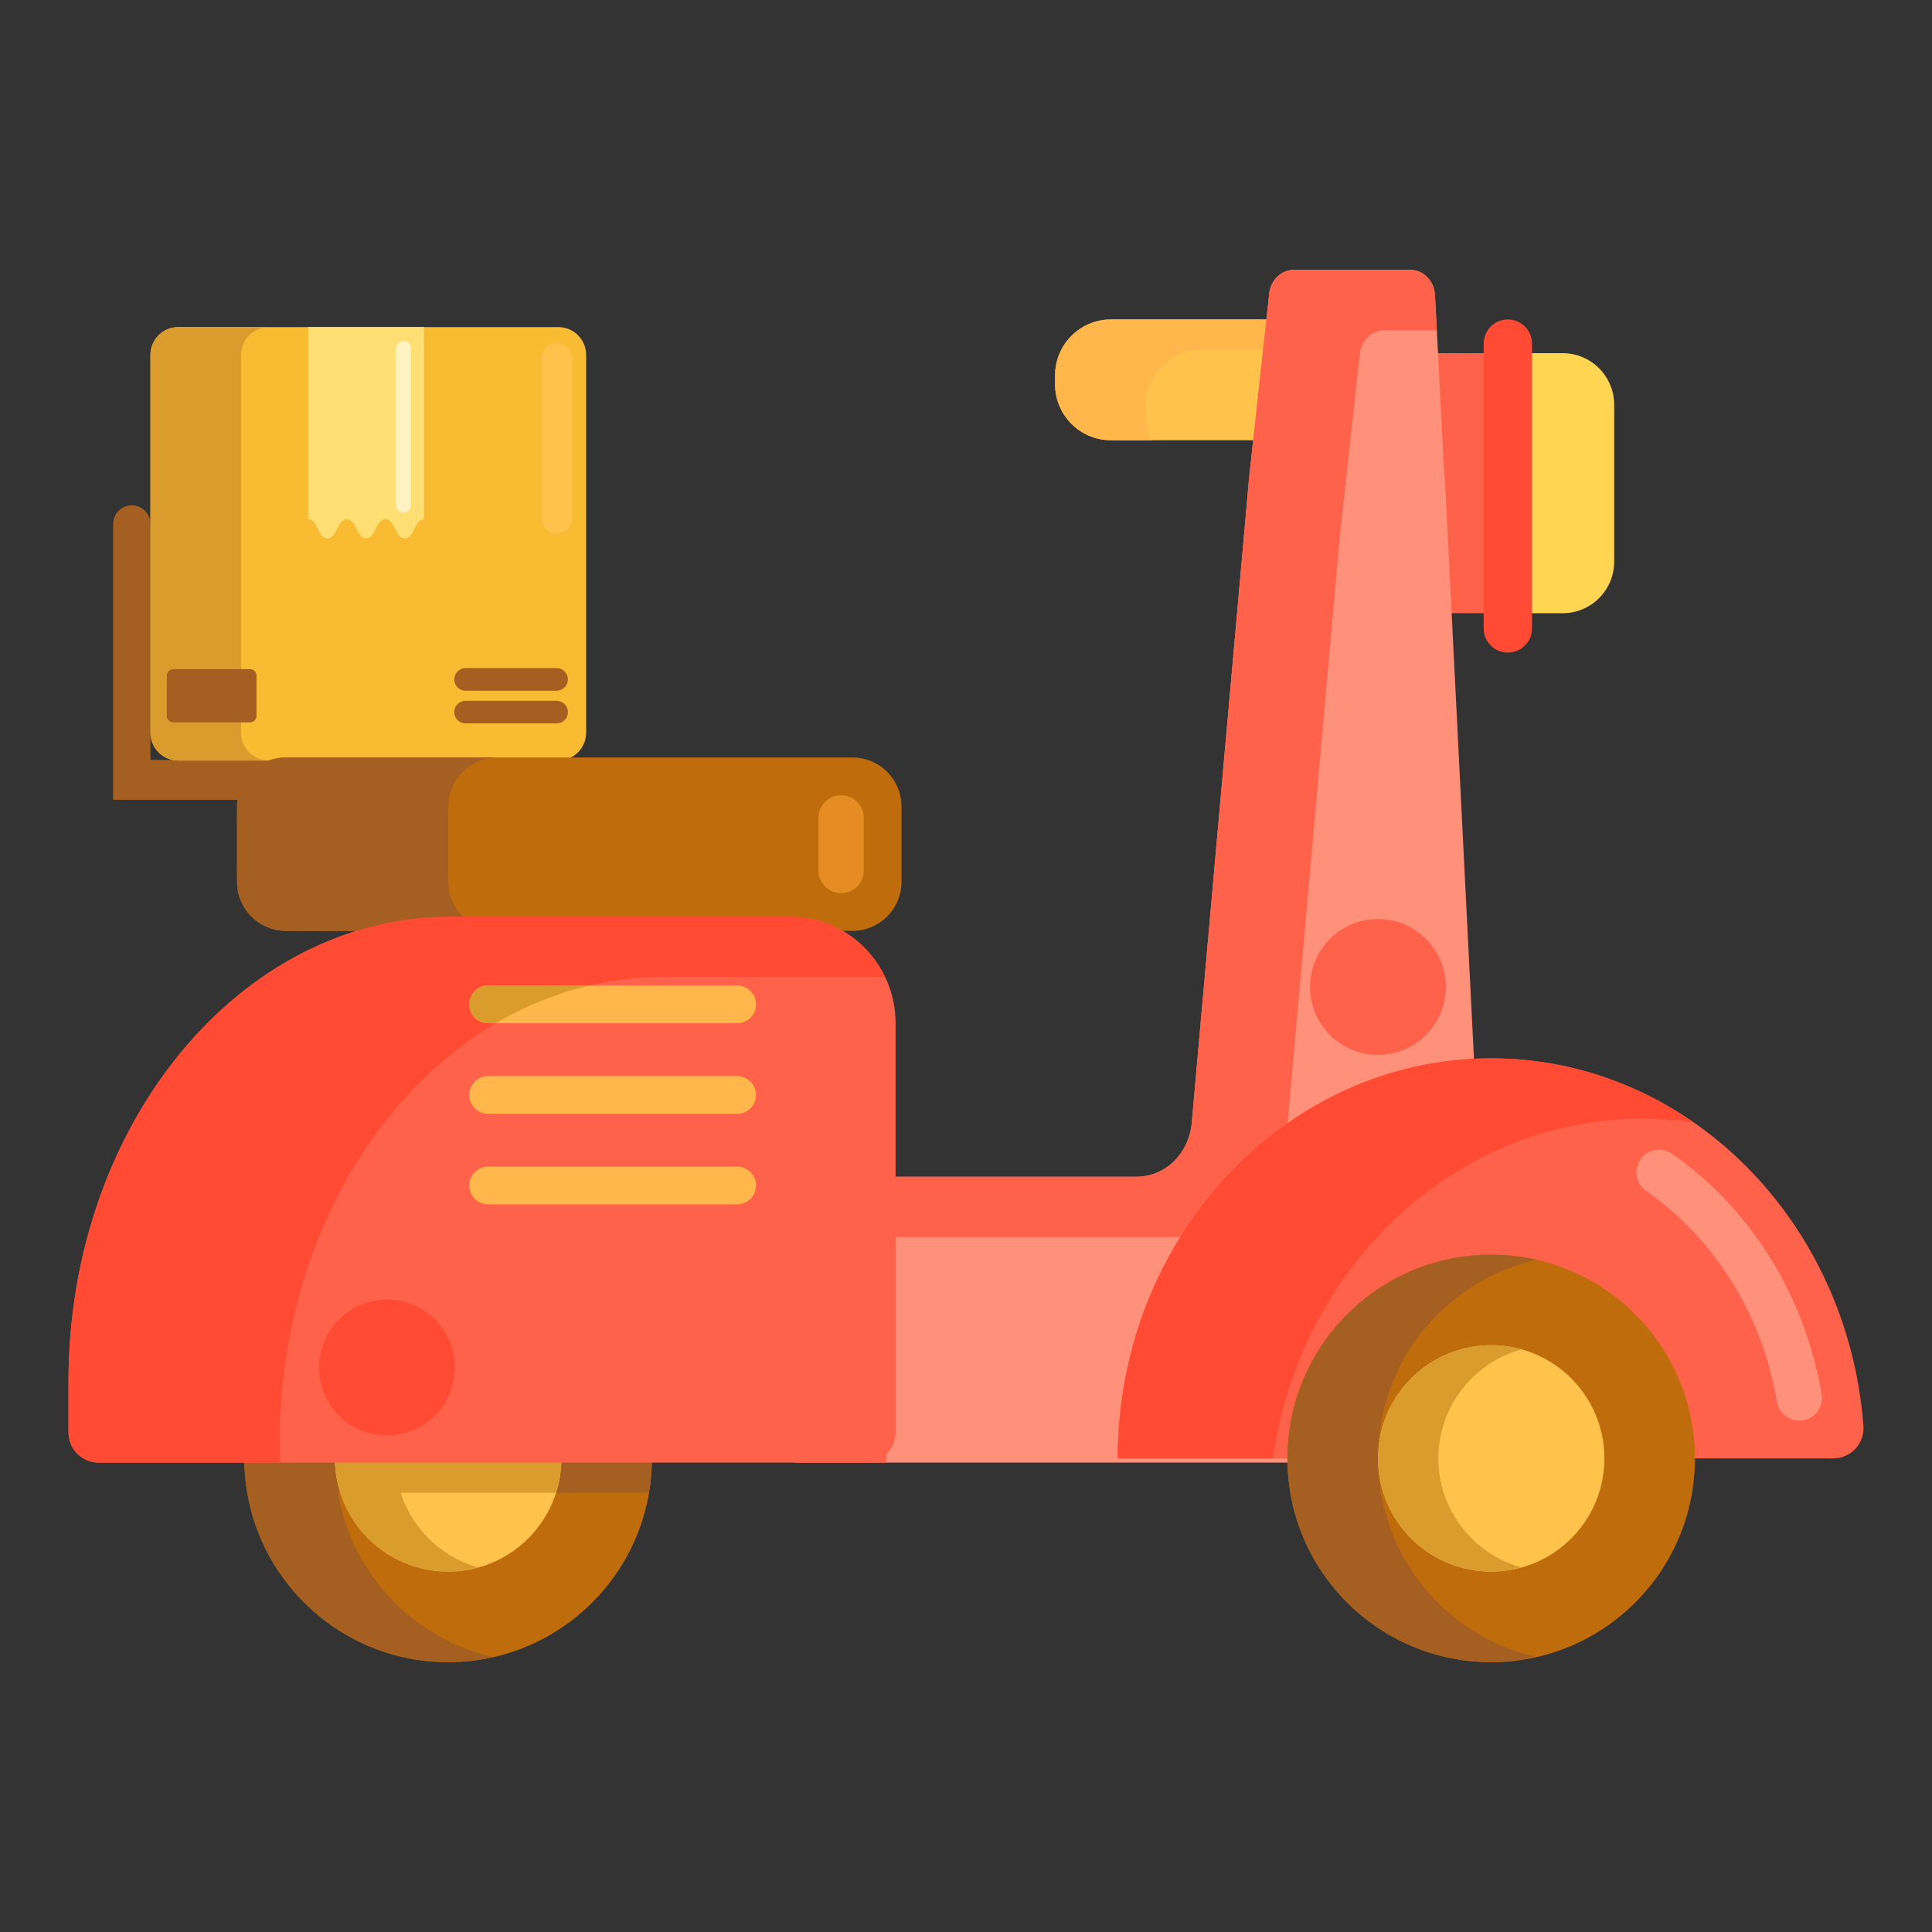 <?xml version="1.0" encoding="utf-8"?>
<!-- Generator: Adobe Illustrator 22.1.0, SVG Export Plug-In . SVG Version: 6.00 Build 0)  -->
<svg version="1.1" id="Layer_1" xmlns="http://www.w3.org/2000/svg" xmlns:xlink="http://www.w3.org/1999/xlink" x="0px" y="0px"
	 viewBox="0 0 256 256" style="enable-background:new 0 0 256 256;" xml:space="preserve">
<rect x="0" y="0" width="256" height="256" fill="#333333" stroke="none"/>
<style type="text/css">
	.st0{fill:#FFA730;}
	.st1{fill:#E58D23;}
	.st2{fill:#FFB74B;}
	.st3{fill:#BF6C0D;}
	.st4{fill:#A56021;}
	.st5{fill:#CCC033;}
	.st6{fill:#99AF17;}
	.st7{fill:#EACF32;}
	.st8{fill:#FCDA4F;}
	.st9{fill:#FFDF74;}
	.st10{fill:#FCE575;}
	.st11{fill:#FFD551;}
	.st12{fill:#FFC34C;}
	.st13{fill:#F9BB32;}
	.st14{fill:#FFF4C1;}
	.st15{fill:#DB9C2E;}
	.st16{fill:#8C4C17;}
	.st17{fill:#FF624B;}
	.st18{fill:#FF4B34;}
	.st19{fill:#FF9079;}
	.st20{fill:#FFD59A;}
	.st21{fill:#FFEACF;}
	.st22{fill:#FCF9DE;}
</style>
<g>
	<g>
		<g>
			<path class="st12" d="M175.804,58.331h-28.596c-4.089,0-7.404-3.315-7.404-7.404v-1.193c0-4.089,3.315-7.404,7.404-7.404h28.596
				V58.331z"/>
		</g>
	</g>
	<g>
		<g>
			<path class="st2" d="M151.804,54.928v-1.193c0-4.089,3.315-7.404,7.404-7.404h16.596v-4h-28.596
				c-4.089,0-7.404,3.315-7.404,7.404v1.193c0,4.089,3.315,7.403,7.404,7.403h5.429C152.108,57.312,151.804,56.156,151.804,54.928z"
				/>
		</g>
	</g>
	<g>
		<g>
			<rect x="185.02" y="46.797" class="st17" width="14.571" height="34.458"/>
		</g>
	</g>
	<g>
		<g>
			<path class="st11" d="M207.057,81.255h-7.466V46.797h7.466c3.772,0,6.829,3.057,6.829,6.829v20.8
				C213.886,78.197,210.829,81.255,207.057,81.255z"/>
		</g>
	</g>
	<g>
		<g>
			<path class="st18" d="M199.797,86.472L199.797,86.472c-1.769,0-3.203-1.434-3.203-3.203V45.534c0-1.769,1.434-3.203,3.203-3.203
				h0c1.769,0,3.203,1.434,3.203,3.203v37.735C203,85.038,201.566,86.472,199.797,86.472z"/>
		</g>
	</g>
	<g>
		<g>
			<path class="st19" d="M191.446,63.142h-0.053l-1.251-24.052c-0.097-1.873-1.543-3.338-3.294-3.338H171.46
				c-1.673,0-3.082,1.342-3.277,3.122l-2.657,24.267l-7.614,85.652c-0.361,4.067-3.509,7.134-7.323,7.134h-45.156v37.875h65.054
				c0.163,0.009,0.459,0.022,0.869,0.022c3.925,0,23.578-1.333,25.225-27.609l0.013-0.213L191.446,63.142z"/>
		</g>
	</g>
	<g>
		<g>
			<path class="st17" d="M117.433,163.928h45.156c3.814,0,6.962-3.066,7.323-7.134l7.614-85.651l2.657-24.268
				c0.195-1.78,1.603-3.122,3.276-3.122h6.925l-0.242-4.663c-0.097-1.873-1.543-3.337-3.294-3.337H171.46
				c-1.673,0-3.082,1.342-3.276,3.122l-2.657,24.268l-7.614,85.651c-0.361,4.067-3.509,7.134-7.323,7.134h-45.156v37.875h12V163.928
				z"/>
		</g>
	</g>
	<g>
		<g>
			<circle class="st3" cx="59.385" cy="193.247" r="27"/>
		</g>
	</g>
	<g>
		<g>
			<path class="st4" d="M44.385,193.247c0-12.849,8.978-23.593,21-26.323c-1.931-0.438-3.937-0.677-6-0.677
				c-14.912,0-27,12.088-27,27s12.088,27,27,27c2.063,0,4.069-0.239,6-0.678C53.362,216.84,44.385,206.096,44.385,193.247z"/>
		</g>
	</g>
	<g>
		<g>
			<path class="st4" d="M59.385,166.247c-14.912,0-27,12.088-27,27c0,1.553,0.138,3.074,0.39,4.556h53.219
				c0.252-1.482,0.39-3.002,0.39-4.556C86.385,178.335,74.296,166.247,59.385,166.247z"/>
		</g>
	</g>
	<g>
		<g>
			<circle class="st12" cx="59.385" cy="193.247" r="15"/>
		</g>
	</g>
	<g>
		<g>
			<path class="st15" d="M52.385,193.247c0-6.885,4.667-12.686,11-14.442c-1.276-0.354-2.613-0.558-4-0.558c-8.271,0-15,6.729-15,15
				s6.729,15,15,15c1.387,0,2.724-0.204,4-0.558C57.052,205.933,52.385,200.132,52.385,193.247z"/>
		</g>
	</g>
	<g>
		<g>
			<path class="st15" d="M59.385,178.247c-8.271,0-15,6.729-15,15c0,1.588,0.252,3.118,0.712,4.556h28.576
				c0.459-1.438,0.712-2.967,0.712-4.556C74.385,184.976,67.656,178.247,59.385,178.247z"/>
		</g>
	</g>
	<g>
		<g>
			<path class="st17" d="M95.499,121.461H59.737c-27.979,0-50.661,27.595-50.661,61.635v6.706c0,2.209,1.791,4,4,4h82.423h19.172
				c2.209,0,4-1.791,4-4v-54.205c0-7.807-6.264-14.136-13.991-14.136H95.499z"/>
		</g>
	</g>
	<g>
		<g>
			<path class="st4" d="M19.935,100.684v-31.25c0-1.367-1.108-2.474-2.474-2.474s-2.474,1.107-2.474,2.474v31.25v5.15v0.15h36.289
				v-5.301H19.935z"/>
		</g>
	</g>
	<g>
		<g>
			<path class="st13" d="M73.983,100.772H23.618c-2.034,0-3.683-1.649-3.683-3.683V47.026c0-2.034,1.649-3.683,3.683-3.683h50.365
				c2.034,0,3.683,1.649,3.683,3.683v50.063C77.667,99.123,76.017,100.772,73.983,100.772z"/>
		</g>
	</g>
	<g>
		<g>
			<path class="st12" d="M73.795,70.705c-1.104,0-2-0.896-2-2v-21.27c0-1.104,0.896-2,2-2s2,0.896,2,2v21.27
				C75.795,69.81,74.899,70.705,73.795,70.705z"/>
		</g>
	</g>
	<g>
		<g>
			<path class="st9" d="M56.187,68.794V43.343H40.839v25.451c1.277,0,1.277,2.545,2.554,2.545c1.278,0,1.278-2.545,2.557-2.545
				c1.278,0,1.278,2.545,2.557,2.545c1.279,0,1.279-2.545,2.558-2.545c1.281,0,1.281,2.545,2.562,2.545
				C54.906,71.339,54.906,68.794,56.187,68.794z"/>
		</g>
	</g>
	<g>
		<g>
			<path class="st14" d="M53.47,67.909c-0.553,0-1-0.448-1-1V46.179c0-0.552,0.447-1,1-1s1,0.448,1,1v20.729
				C54.47,67.461,54.022,67.909,53.47,67.909z"/>
		</g>
	</g>
	<g>
		<g>
			<path class="st4" d="M73.751,91.524h-12.06c-0.828,0-1.5-0.671-1.5-1.5s0.672-1.5,1.5-1.5h12.06c0.828,0,1.5,0.671,1.5,1.5
				S74.579,91.524,73.751,91.524z"/>
		</g>
	</g>
	<g>
		<g>
			<path class="st4" d="M73.751,95.856h-12.06c-0.828,0-1.5-0.671-1.5-1.5s0.672-1.5,1.5-1.5h12.06c0.828,0,1.5,0.671,1.5,1.5
				S74.579,95.856,73.751,95.856z"/>
		</g>
	</g>
	<g>
		<g>
			<path class="st3" d="M112.962,123.345H37.903c-3.585,0-6.491-2.906-6.491-6.491v-9.99c0-3.585,2.906-6.491,6.491-6.491h75.059
				c3.585,0,6.491,2.906,6.491,6.491v9.99C119.453,120.439,116.547,123.345,112.962,123.345z"/>
		</g>
	</g>
	<g>
		<g>
			<path class="st1" d="M111.453,118.345c-1.657,0-3-1.343-3-3v-6.972c0-1.657,1.343-3,3-3s3,1.343,3,3v6.972
				C114.453,117.001,113.11,118.345,111.453,118.345z"/>
		</g>
	</g>
	<g>
		<g>
			<path class="st17" d="M242.919,193.247c2.334,0,4.17-1.991,3.994-4.318c-2.058-27.219-23.393-48.694-49.322-48.694
				c-27.286,0-49.484,23.781-49.484,53.012l24.742,0c0-14.639,11.078-26.506,24.742-26.506c13.665,0,24.742,11.867,24.742,26.506
				L242.919,193.247z"/>
		</g>
	</g>
	<g>
		<g>
			<path class="st19" d="M238.414,188.248c-1.439,0-2.71-1.04-2.955-2.506c-1.908-11.425-8.228-21.609-17.339-27.942
				c-1.36-0.946-1.697-2.815-0.752-4.176c0.946-1.361,2.815-1.698,4.176-0.751c10.432,7.25,17.66,18.871,19.833,31.881
				c0.273,1.634-0.831,3.18-2.465,3.453C238.745,188.234,238.578,188.248,238.414,188.248z"/>
		</g>
	</g>
	<g>
		<g>
			<circle class="st3" cx="197.591" cy="193.247" r="27"/>
		</g>
	</g>
	<g>
		<g>
			<circle class="st12" cx="197.591" cy="193.247" r="15"/>
		</g>
	</g>
	<g>
		<g>
			<path class="st4" d="M59.412,116.854v-9.99c0-3.585,2.906-6.491,6.491-6.491h-28c-3.585,0-6.491,2.906-6.491,6.491v9.99
				c0,3.585,2.906,6.491,6.491,6.491h28C62.318,123.345,59.412,120.439,59.412,116.854z"/>
		</g>
	</g>
	<g>
		<g>
			<path class="st18" d="M37.075,191.096c0-34.04,22.682-61.635,50.661-61.635h29.532c-2.263-4.729-7.042-8-12.589-8h-9.182H59.737
				c-27.979,0-50.661,27.595-50.661,61.635v6.707c0,2.209,1.791,4,4,4h24V191.096z"/>
		</g>
	</g>
	<g>
		<g>
			<path class="st2" d="M97.679,135.586h-33c-1.381,0-2.5-1.119-2.5-2.5l0,0c0-1.381,1.119-2.5,2.5-2.5h33
				c1.381,0,2.5,1.119,2.5,2.5l0,0C100.179,134.467,99.06,135.586,97.679,135.586z"/>
		</g>
	</g>
	<g>
		<g>
			<path class="st2" d="M97.679,147.586h-33c-1.381,0-2.5-1.119-2.5-2.5l0,0c0-1.381,1.119-2.5,2.5-2.5h33
				c1.381,0,2.5,1.119,2.5,2.5l0,0C100.179,146.467,99.06,147.586,97.679,147.586z"/>
		</g>
	</g>
	<g>
		<g>
			<path class="st2" d="M97.679,159.586h-33c-1.381,0-2.5-1.119-2.5-2.5l0,0c0-1.381,1.119-2.5,2.5-2.5h33
				c1.381,0,2.5,1.119,2.5,2.5l0,0C100.179,158.467,99.06,159.586,97.679,159.586z"/>
		</g>
	</g>
	<g>
		<g>
			<path class="st15" d="M64.679,130.586c-1.381,0-2.5,1.119-2.5,2.5c0,1.38,1.119,2.5,2.5,2.5h1.019
				c3.887-2.289,8.053-3.979,12.416-5H64.679z"/>
		</g>
	</g>
	<g>
		<g>
			<g>
				<path class="st18" d="M217.591,148.235c2.326,0,4.613,0.18,6.854,0.514c-7.74-5.379-16.96-8.514-26.854-8.514
					c-27.286,0-49.485,23.781-49.485,53.012h20.564C172.282,167.799,192.843,148.235,217.591,148.235z"/>
			</g>
		</g>
	</g>
	<g>
		<g>
			<path class="st4" d="M182.591,193.247c0-12.849,8.978-23.593,21-26.323c-1.931-0.438-3.937-0.677-6-0.677
				c-14.912,0-27,12.088-27,27s12.088,27,27,27c2.063,0,4.069-0.239,6-0.678C191.568,216.84,182.591,206.096,182.591,193.247z"/>
		</g>
	</g>
	<g>
		<g>
			<path class="st15" d="M190.591,193.247c0-6.885,4.667-12.686,11-14.442c-1.276-0.354-2.613-0.558-4-0.558
				c-8.271,0-15,6.729-15,15s6.729,15,15,15c1.387,0,2.724-0.204,4-0.558C195.258,205.933,190.591,200.132,190.591,193.247z"/>
		</g>
	</g>
	<g>
		<g>
			<circle class="st18" cx="51.275" cy="181.205" r="9"/>
		</g>
	</g>
	<g>
		<g>
			<circle class="st17" cx="182.591" cy="130.776" r="9"/>
		</g>
	</g>
	<g>
		<g>
			<path class="st15" d="M31.935,97.089V47.026c0-2.034,1.649-3.684,3.684-3.684h-12c-2.034,0-3.684,1.649-3.684,3.684v50.063
				c0,2.034,1.649,3.684,3.684,3.684h12C33.584,100.772,31.935,99.123,31.935,97.089z"/>
		</g>
	</g>
	<g>
		<g>
			<path class="st4" d="M33.122,95.717H22.967c-0.478,0-0.865-0.387-0.865-0.865v-5.322c0-0.478,0.387-0.865,0.865-0.865h10.156
				c0.478,0,0.865,0.387,0.865,0.865v5.322C33.988,95.329,33.6,95.717,33.122,95.717z"/>
		</g>
	</g>
</g>
</svg>
